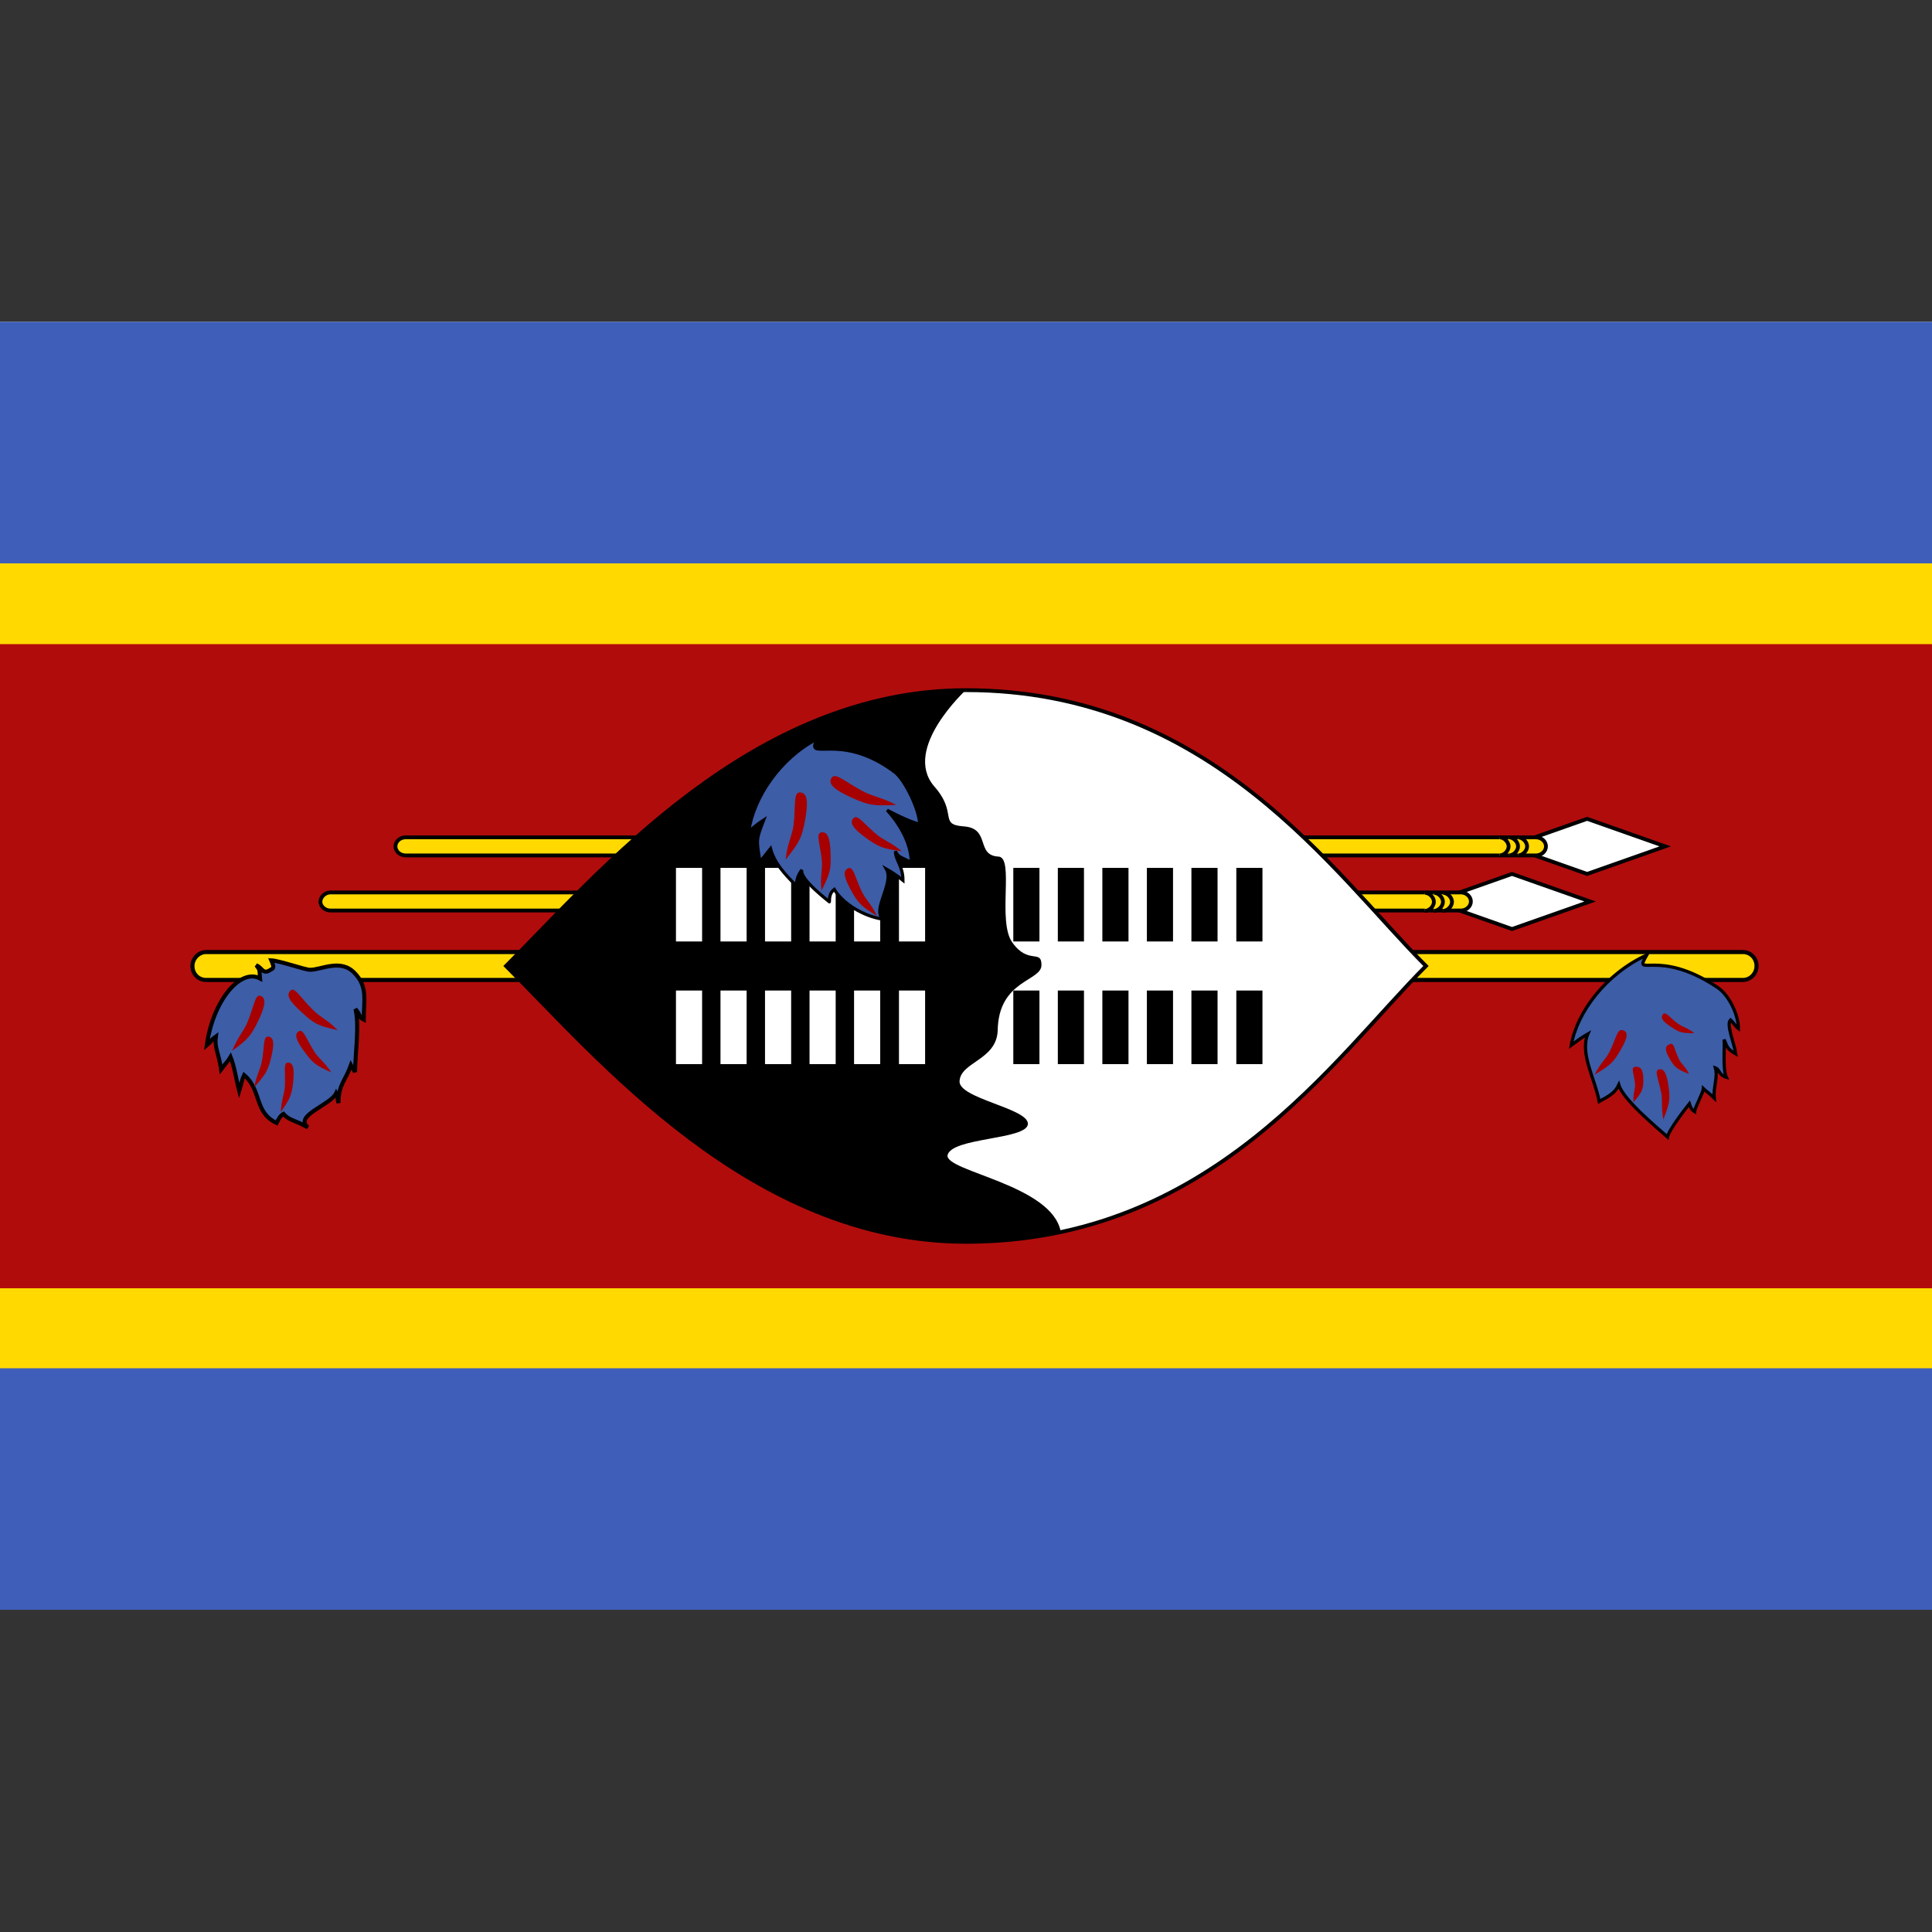<?xml version="1.0" encoding="utf-8"?>
<!-- Generator: Adobe Illustrator 22.0.1, SVG Export Plug-In . SVG Version: 6.00 Build 0)  -->
<svg version="1.1" id="Capa_1" xmlns="http://www.w3.org/2000/svg" xmlns:xlink="http://www.w3.org/1999/xlink" x="0px" y="0px"
	 viewBox="0 0 512 512" style="enable-background:new 0 0 512 512;" xml:space="preserve">
<rect x="0" y="0" width="512" height="512" fill="#333333" stroke="none"/>
<style type="text/css">
	.st0{fill:#F0F0F0;}
	.st1{fill:#D80027;}
	.st2{fill:#3E5EB9;}
	.st3{fill:#FFD900;}
	.st4{fill:#B10C0C;}
	.st5{fill:#FFFFFF;stroke:#000000;stroke-width:1.008;}
	.st6{fill:#FFD900;stroke:#000000;stroke-width:1.008;}
	.st7{fill:#FFD900;stroke:#000000;stroke-width:1.08;}
	.st8{stroke:#FFFFFF;stroke-width:6.927;}
	.st9{stroke:#000000;stroke-width:6.927;}
	.st10{fill:#3D5DA7;stroke:#000000;stroke-width:0.855;}
	.st11{fill:#A70000;}
	.st12{fill:#3D5DA7;stroke:#000000;stroke-width:1.067;}
	.st13{fill:#3D5DA7;stroke:#000000;stroke-width:0.826;}
</style>
<rect y="85.3" class="st0" width="512" height="341.3"/>
<circle class="st1" cx="256" cy="256" r="96"/>
<g>
	<rect y="85.3" class="st2" width="512" height="341.3"/>
	<rect y="149.3" class="st3" width="512" height="213.3"/>
	<rect y="170.7" class="st4" width="512" height="170.7"/>
	<g>
		<g id="e">
			<path class="st5" d="M420.6,217l-20.7,7.3l20.7,7.3l20.7-7.3L420.6,217z"/>
			<path class="st6" d="M107.5,221.9h299.5c1.5,0,2.7,1.1,2.7,2.4l0,0c0,1.3-1.2,2.4-2.7,2.4H107.5c-1.5,0-2.7-1.1-2.7-2.4l0,0
				C104.8,223,106,221.9,107.5,221.9z"/>
			<path class="st6" d="M402.3,226.7c1.2,0,2.4-1.2,2.4-2.4s-1.2-2.4-2.4-2.4"/>
			<path class="st6" d="M399.9,226.7c1.2,0,2.4-1.2,2.4-2.4s-1.2-2.4-2.4-2.4"/>
			<path class="st6" d="M397.4,226.7c1.2,0,2.4-1.2,2.4-2.4s-1.2-2.4-2.4-2.4"/>
		</g>
		<g>
			<g id="e_1_">
				<path class="st5" d="M400.7,231.6l-20.7,7.3l20.7,7.3l20.7-7.3L400.7,231.6z"/>
				<path class="st6" d="M87.6,236.5h299.5c1.5,0,2.7,1.1,2.7,2.4v0c0,1.3-1.2,2.4-2.7,2.4H87.6c-1.5,0-2.7-1.1-2.7-2.4v0
					C85,237.6,86.2,236.5,87.6,236.5z"/>
				<path class="st6" d="M382.4,241.4c1.2,0,2.4-1.2,2.4-2.4s-1.2-2.4-2.4-2.4"/>
				<path class="st6" d="M380,241.4c1.2,0,2.4-1.2,2.4-2.4s-1.2-2.4-2.4-2.4"/>
				<path class="st6" d="M377.6,241.4c1.2,0,2.4-1.2,2.4-2.4s-1.2-2.4-2.4-2.4"/>
			</g>
		</g>
		<path class="st7" d="M54.6,252.3h407.3c2,0,3.6,1.6,3.6,3.7v0c0,2-1.6,3.7-3.6,3.7H54.6c-2,0-3.6-1.6-3.6-3.7v0
			C51,254,52.7,252.3,54.6,252.3z"/>
	</g>
	<path class="st5" d="M377.9,256c-24.4,24.4-56.9,73.1-121.9,73.1c-56.9,0-97.5-48.8-121.9-73.1c24.4-24.4,65-73.1,121.9-73.1
		C321,182.9,353.5,231.6,377.9,256L377.9,256z"/>
	<path d="M247.5,208.3c6.5,7.3,1.1,10.2,7.9,10.7c7.2,0.5,3.1,7.7,9.2,8c4.3,0.2-0.4,17.2,3.7,22.8c4.2,5.9,7.7,1.7,7.7,5.9
		c0.1,4.4-11.4,3.9-11.6,17.4c-0.3,7.8-9.7,8.3-10.1,13.3c-0.6,4.7,18.4,7.3,18.1,11.5c-0.3,4.2-20.4,3.5-21.3,8.3
		c-0.4,4.3,27.7,7.8,30,20.2c-4.2,1.4-16.1,2.7-25.2,2.7c-56.9,0-97.5-48.8-121.9-73.1c24.4-24.4,65-73.1,121.9-73.1
		C256,182.9,239.1,198.3,247.5,208.3L247.5,208.3z"/>
	<g>
		<g>
			<g id="b">
				<path id="a" class="st8" d="M182.6,249.5V230 M194.4,230v19.5 M206.2,230v19.5"/>
				<g>
					<path id="a_1_" class="st8" d="M182.6,282v-19.5 M194.4,262.5V282 M206.2,262.5V282"/>
				</g>
			</g>
			<g id="c">
				<g id="b_1_">
					<path id="a_2_" class="st8" d="M218,249.5V230 M229.8,230v19.5 M241.7,230v19.5"/>
					<g>
						<path id="a_3_" class="st8" d="M218,282v-19.5 M229.8,262.5V282 M241.7,262.5V282"/>
					</g>
				</g>
			</g>
		</g>
		<g>
			<g>
				<g>
					<g id="b_2_">
						<path id="a_4_" class="st9" d="M272,249.5V230 M283.8,230v19.5 M295.6,230v19.5"/>
						<g>
							<path id="a_5_" class="st9" d="M272,282v-19.5 M283.8,262.5V282 M295.6,262.5V282"/>
						</g>
					</g>
					<g id="c_1_">
						<g id="b_3_">
							<path id="a_6_" class="st9" d="M307.4,249.5V230 M319.2,230v19.5 M331.1,230v19.5"/>
							<g>
								<path id="a_7_" class="st9" d="M307.4,282v-19.5 M319.2,262.5V282 M331.1,262.5V282"/>
							</g>
						</g>
					</g>
				</g>
				<g>
					<path class="st10" d="M436.4,253.1c-3.7,6.4,2.8-2.1,18.8,8.6c3,2,5.5,7.2,5.5,10.9c-0.7-0.5-1.3-1.6-2.1-2.3
						c-1.2,1.2,1.1,6.5,1.4,9c-2.5-1.4-2.3-2.1-3.1-3.8c0.2,2.1-0.4,7.8,0.6,10c-2-0.6-1.8-2.1-2.9-2.5c0.7,2.5-0.6,5.2-0.3,8
						c-1.1-1.1-2.4-2-2.9-2.5c-0.1,1.3-2.2,4.8-2.3,6.1c-1-0.6-1.2-1.5-1.4-2.1c-1.2,1.5-5.5,7.1-5.8,8.8
						c-3.3-2.9-11.8-10-12.9-13.8c-1,2.1-2.4,2.9-5.2,4.4c-1.1-6-5.2-12.7-3-17.9c-1.6,0.9-2.9,1.9-4.4,3
						C417.9,268.3,425.5,258.1,436.4,253.1L436.4,253.1z"/>
					<path class="st11" d="M422.6,284.8c1.5-3.1,2.9-4,3.9-6c1.8-3.5,2-6.2,3.5-5.8s1.5,1.8-0.5,5.2
						C427.6,281.6,426.7,282.3,422.6,284.8L422.6,284.8z"/>
					<path class="st11" d="M432.9,292.1c-0.2-2.3,0.5-3.3,0.4-4.8c-0.2-2.6-1.3-4.5,0.1-4.6c1.4-0.1,2.1,0.8,2.1,3.4
						C435.5,288.8,435.1,289.5,432.9,292.1L432.9,292.1z"/>
					<path class="st11" d="M440.8,296.7c-0.6-3.3-0.2-4.7-0.5-6.8c-0.7-3.7-2-6.1-0.7-6.5c1.3-0.3,2.1,0.9,2.6,4.6
						S442.3,292.8,440.8,296.7L440.8,296.7z"/>
					<path class="st11" d="M449,273.8c-1.9-1.5-3-1.6-4.3-2.5c-2.2-1.6-3.3-3.4-4-2.5c-0.7,0.9-0.2,1.8,2.1,3.3
						C445.1,273.7,445.9,273.8,449,273.8L449,273.8z"/>
					<path class="st11" d="M447.6,284.6c-1-2.1-2.1-2.6-2.7-4c-1.2-2.4-1.2-4.4-2.4-3.9c-1.3,0.5-1.4,1.6,0,3.9
						C443.8,282.9,444.5,283.4,447.6,284.6L447.6,284.6z"/>
					<path class="st12" d="M68.9,259.3c-0.2-1.9,0.2-2.1-1-3.5c1.7,0.7,1.7,2.6,3.8,1.2c0.7-0.4,1.1-0.4,0.2-2.5
						c2.1,0.1,9,2.5,10.2,2.5c2.9,0.1,8.2-3.1,11.9,0.9c3.5,3.6,2.4,7.3,2.4,12.3c-1.4-0.7-0.7-1-2.2-2.8c1.1,4.3-0.1,12.1-0.1,16.7
						c-0.6-1.1-0.5-0.6-1.1-1.8c-1.5,4.2-3.3,5.1-3.3,10c-0.5-1.9,0-1.5-0.6-2.6c-1.5,3.2-11.3,5.9-7.5,9.1c-3.4-2-4.9-1.8-6.5-3.6
						c-0.7,0.4-1.2,1.2-1.8,2.4c-6-2.8-3.9-8.7-8.6-12.7c-0.8,1.7-0.4,1.4-1.3,4.2c-1-3.8-1.2-6.2-2.3-9c-0.9,1.5-0.8,1-2.5,3.3
						c-0.7-4.6-1.8-5.7-1.4-8.7c-1.8,1.3-0.6,0.8-2.4,2.3C56.4,265.2,63.7,256.5,68.9,259.3L68.9,259.3z"/>
					<path class="st11" d="M61.5,278.5c1.6-3.8,2.9-5,4-7.4c1.8-4.3,2.1-7.7,3.5-7.2c1.5,0.5,1.5,2.3-0.5,6.5
						C66.5,274.6,65.6,275.5,61.5,278.5L61.5,278.5z"/>
					<path class="st11" d="M67.4,288.1c0.6-3.4,1.6-4.7,2-6.8c0.7-3.9,0.3-6.7,1.7-6.6c1.4,0.2,1.7,1.6,0.8,5.4
						C71,283.9,70.3,284.8,67.4,288.1L67.4,288.1z"/>
					<path class="st11" d="M74.4,294.7c0.2-3.3,0.9-4.6,1.1-6.7c0.2-3.7-0.5-6.4,0.8-6.4c1.3,0,1.8,1.3,1.4,5.1
						C77.3,290.3,76.8,291.3,74.4,294.7z"/>
					<path class="st11" d="M89.5,273c-2.9-2.9-4.6-3.4-6.5-5.3c-3.3-3.2-4.9-6.3-6-5.2c-1.2,1.1-0.5,2.7,3,5.8
						C83.4,271.5,84.6,271.9,89.5,273z"/>
					<path class="st11" d="M87.8,284.2c-1.9-2.9-3.3-3.6-4.5-5.5c-2.1-3.3-2.9-6.1-4.1-5.4c-1.2,0.7-0.9,2.2,1.4,5.3
						C82.9,281.8,83.8,282.4,87.8,284.2L87.8,284.2z"/>
					<path class="st13" d="M216.6,195.8c-3.4,6.5,5.9-2.2,20.5,8.8c2.7,2,6.6,10.1,6.6,13.8c-3.1-0.7-8.6-3.7-8.6-3.7
						s6.4,6.5,6.4,13.9c-2.3-1.4-3.4-1.2-4.2-3c0,2.4,2,3.9,2,7.7c-1.6-1.3-3-2.2-4.4-3c2.1,3.7-3.9,10.9-0.9,13.3
						c-5.3-0.8-10.7-4.2-12.9-7.9c-1.1,0.8-1.3,2-1.3,3.3c0.2,0.1-8.1-6.1-7.3-8.5c-1.1,1.6-1.3,2.4-1.5,4.2c-3-3-5.8-6-6.8-9.8
						c-1.3,1.7-1.4,1.7-2.8,3.5c-1-6.1-1-5.9,1-11.1c-1.4,0.9-2.6,1.9-4,3.1C199.7,211.4,206.6,201,216.6,195.8L216.6,195.8z"/>
					<path class="st11" d="M208.2,227.8c0.5-4.5,1.7-6.2,2.1-9.1c0.6-5.1-0.1-8.8,1.7-8.7c1.8,0.1,2.3,2,1.4,7.1
						C212.5,222.1,211.8,223.3,208.2,227.8L208.2,227.8z"/>
					<path class="st11" d="M217.7,236c-0.4-3.8,0.3-5.4,0.1-7.9c-0.4-4.3-1.7-7.2-0.2-7.5c1.6-0.3,2.4,1.2,2.5,5.5
						C220.3,230.5,219.9,231.7,217.7,236L217.7,236z"/>
					<path class="st11" d="M232.4,242.7c-1.6-3.3-3-4.3-4-6.4c-1.8-3.7-2.2-6.8-3.6-6.2c-1.4,0.6-1.3,2.1,0.7,5.8
						C227.5,239.5,228.4,240.3,232.4,242.7z"/>
					<path class="st11" d="M237.5,213.3c-4.1-2.1-6.2-2.2-8.8-3.6c-4.6-2.4-7.3-5.1-8.3-3.6c-1,1.5,0.3,3,5.1,5.2
						C230.3,213.5,231.7,213.6,237.5,213.3L237.5,213.3z"/>
					<path class="st11" d="M239,225.6c-3-2.5-4.7-2.8-6.6-4.4c-3.4-2.8-5.1-5.5-6.2-4.4c-1.1,1.1-0.4,2.6,3.2,5.2
						S234.1,224.9,239,225.6L239,225.6z"/>
				</g>
			</g>
		</g>
	</g>
</g>
</svg>
